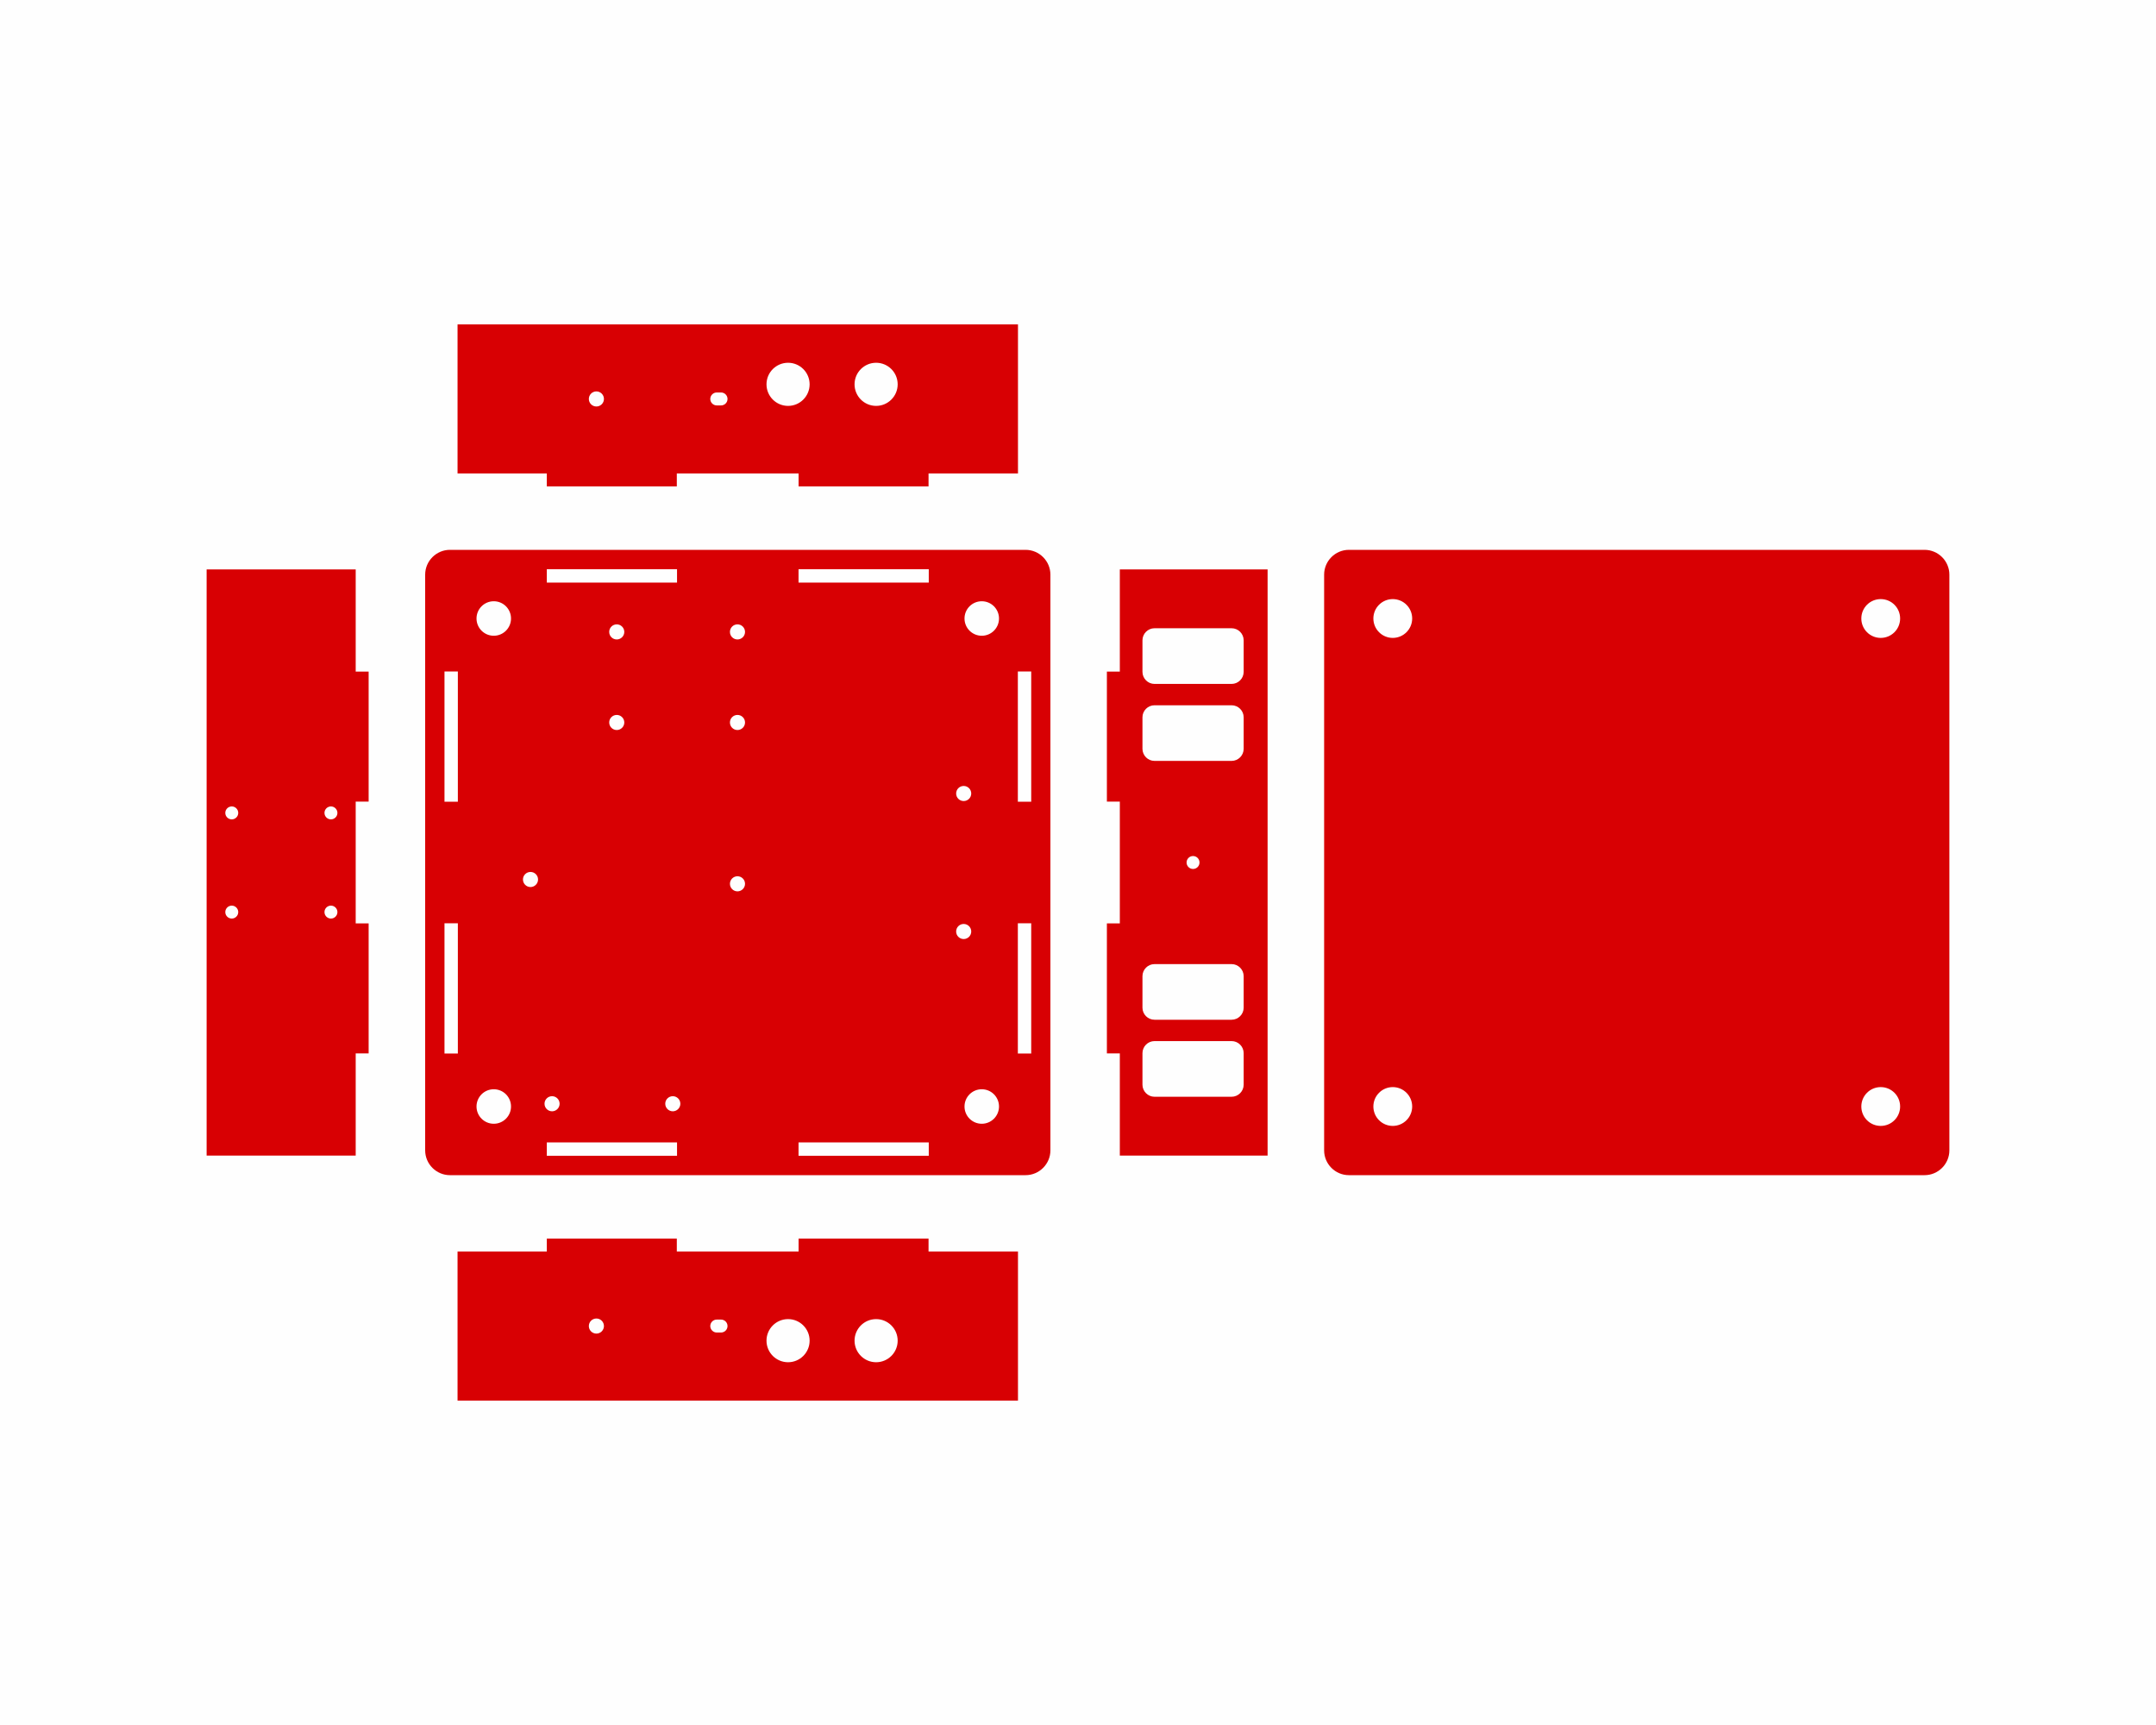<?xml version="1.0" encoding="UTF-8"?>
<!DOCTYPE svg PUBLIC "-//W3C//DTD SVG 1.1//EN" "http://www.w3.org/Graphics/SVG/1.1/DTD/svg11.dtd">
<!-- Creator: CorelDRAW X7 -->
<svg xmlns="http://www.w3.org/2000/svg" xml:space="preserve" width="500mm" height="400mm" version="1.1" style="shape-rendering:geometricPrecision; text-rendering:geometricPrecision; image-rendering:optimizeQuality; fill-rule:evenodd; clip-rule:evenodd"
viewBox="0 0 50000 40000"
 xmlns:xlink="http://www.w3.org/1999/xlink">
 <defs>
  <style type="text/css">
   <![CDATA[
    .fil0 {fill:#FEFEFE}
    .fil1 {fill:#D80003}
   ]]>
  </style>
 </defs>
 <g id="Layer_x0020_1">
  <rect class="fil0" width="50000" height="40000"/>
  <g id="_1681226792432">
   <path class="fil1" d="M11051 14342c0,221 179,400 400,400 221,0 400,-179 400,-400 0,-221 -179,-400 -400,-400 -221,0 -400,179 -400,400zm11317 0c0,221 179,400 400,400 221,0 400,-179 400,-400 0,-221 -179,-400 -400,-400 -221,0 -400,179 -400,400zm-11317 11316c0,221 179,400 400,400 221,0 400,-179 400,-400 0,-221 -179,-400 -400,-400 -221,0 -400,179 -400,400zm3252 -10830c96,0 175,-78 175,-175 0,-97 -79,-175 -175,-175 -97,0 -175,78 -175,175 0,97 78,175 175,175zm2800 0c96,0 175,-78 175,-175 0,-97 -79,-175 -175,-175 -97,0 -175,78 -175,175 0,97 78,175 175,175zm0 2100c96,0 175,-78 175,-175 0,-97 -79,-175 -175,-175 -97,0 -175,78 -175,175 0,97 78,175 175,175zm-2800 0c96,0 175,-78 175,-175 0,-97 -79,-175 -175,-175 -97,0 -175,78 -175,175 0,97 78,175 175,175zm2975 3566c0,-97 -79,-175 -175,-175 -97,0 -175,78 -175,175 0,96 78,175 175,175 96,0 175,-79 175,-175zm-4800 -100c0,-97 -79,-175 -175,-175 -97,0 -175,78 -175,175 0,96 78,175 175,175 96,0 175,-79 175,-175zm500 5200c0,-97 -79,-175 -175,-175 -97,0 -175,78 -175,175 0,96 78,175 175,175 96,0 175,-79 175,-175zm2800 0c0,-97 -79,-175 -175,-175 -97,0 -175,78 -175,175 0,96 78,175 175,175 96,0 175,-79 175,-175zm6571 -4169c96,0 175,78 175,175 0,97 -79,175 -175,175 -97,0 -175,-78 -175,-175 0,-97 78,-175 175,-175zm0 -3200c96,0 175,78 175,175 0,97 -79,175 -175,175 -97,0 -175,-78 -175,-175 0,-97 78,-175 175,-175zm19 7433c0,221 179,400 400,400 221,0 400,-179 400,-400 0,-221 -179,-400 -400,-400 -221,0 -400,179 -400,400zm1992 -12333l0 13350c0,316 -259,575 -575,575l-13351 0c-316,0 -574,-259 -574,-575l0 -13350c0,-316 258,-575 574,-575l13351 0c316,0 575,259 575,575zm-445 2246l-310 0 0 3020 310 0 0 -3020zm0 5838l-310 0 0 3020 310 0 0 -3020zm-5396 5082l0 310 3020 0 0 -310 -3020 0zm-5838 0l0 310 3020 0 0 -310 -3020 0zm5838 -13292l0 310 3020 0 0 -310 -3020 0zm-5838 0l0 310 3020 0 0 -310 -3020 0zm-2063 2372l-310 0 0 3020 310 0 0 -3020zm0 5838l-310 0 0 3020 310 0 0 -3020z"/>
   <path class="fil1" d="M31850 14342c0,248 201,450 450,450 248,0 450,-202 450,-450 0,-249 -202,-450 -450,-450 -249,0 -450,201 -450,450zm11316 0c0,248 201,450 450,450 249,0 450,-202 450,-450 0,-249 -201,-450 -450,-450 -249,0 -450,201 -450,450zm-11316 11316c0,249 201,450 450,450 248,0 450,-201 450,-450 0,-248 -202,-450 -450,-450 -249,0 -450,202 -450,450zm11316 0c0,249 201,450 450,450 249,0 450,-201 450,-450 0,-248 -201,-450 -450,-450 -249,0 -450,202 -450,450zm2042 -12333l0 13350c0,316 -259,575 -575,575l-13351 0c-316,0 -574,-259 -574,-575l0 -13350c0,-316 258,-575 574,-575l13351 0c316,0 575,259 575,575z"/>
   <path class="fil1" d="M16872 9251l0 0c0,83 -67,150 -150,150l-100 0c-82,0 -150,-67 -150,-150l0 0c0,-82 68,-150 150,-150l100 0c83,0 150,68 150,150zm-3041 -175c96,0 175,78 175,175 0,97 -79,175 -175,175 -97,0 -175,-78 -175,-175 0,-97 78,-175 175,-175zm-3220 1903l0 -3456 12997 0 0 3456 -2074 0 0 300 -3014 0 0 -300 -2824 0 0 300 -3015 0 0 -300 -2070 0zm8165 -2067c0,-276 -224,-500 -500,-500 -276,0 -500,224 -500,500 0,276 224,500 500,500 276,0 500,-224 500,-500zm2042 0c0,-276 -224,-500 -500,-500 -276,0 -500,224 -500,500 0,276 224,500 500,500 276,0 500,-224 500,-500z"/>
   <path class="fil1" d="M16872 30749l0 0c0,-83 -67,-150 -150,-150l-100 0c-82,0 -150,67 -150,150l0 0c0,82 68,150 150,150l100 0c83,0 150,-68 150,-150zm-3041 175c96,0 175,-78 175,-175 0,-97 -79,-175 -175,-175 -97,0 -175,78 -175,175 0,97 78,175 175,175zm-3220 -1903l0 3456 12997 0 0 -3456 -2074 0 0 -300 -3014 0 0 300 -2824 0 0 -300 -3015 0 0 300 -2070 0zm8165 2067c0,276 -224,500 -500,500 -276,0 -500,-224 -500,-500 0,-276 224,-500 500,-500 276,0 500,224 500,500zm2042 0c0,276 -224,500 -500,500 -276,0 -500,-224 -500,-500 0,-276 224,-500 500,-500 276,0 500,224 500,500z"/>
   <path class="fil1" d="M5375 19000c82,0 150,-67 150,-150 0,-83 -68,-150 -150,-150 -83,0 -150,67 -150,150 0,83 67,150 150,150zm2874 -412l300 0 0 -3014 -300 0 0 -2370 -3457 0 0 13592 3457 0 0 -2370 300 0 0 -3014 -300 0 0 -2824zm-2874 2712c82,0 150,-67 150,-150 0,-83 -68,-150 -150,-150 -83,0 -150,67 -150,150 0,83 67,150 150,150zm2300 -2300c82,0 150,-67 150,-150 0,-83 -68,-150 -150,-150 -83,0 -150,67 -150,150 0,83 67,150 150,150zm0 2300c82,0 150,-67 150,-150 0,-83 -68,-150 -150,-150 -83,0 -150,67 -150,150 0,83 67,150 150,150z"/>
   <path class="fil1" d="M26495 25152l0 -731c0,-154 126,-280 279,-280l1788 0c154,0 280,126 280,280l0 731c0,154 -126,280 -280,280l-1788 0c-153,0 -279,-126 -279,-280zm0 -1785l0 -731c0,-154 126,-280 279,-280l1788 0c154,0 280,126 280,280l0 731c0,154 -126,279 -280,279l-1788 0c-153,0 -279,-125 -279,-279zm0 -8519l0 731c0,154 126,280 279,280l1788 0c154,0 280,-126 280,-280l0 -731c0,-154 -126,-280 -280,-280l-1788 0c-153,0 -279,126 -279,280zm-825 3740l300 0 0 2824 -300 0 0 3014 300 0 0 2370 3427 0 0 -13592 -3427 0 0 2370 -300 0 0 3014zm825 -1955l0 731c0,154 126,280 279,280l1788 0c154,0 280,-126 280,-280l0 -731c0,-154 -126,-279 -280,-279l-1788 0c-153,0 -279,125 -279,279zm1173 3517c83,0 150,-67 150,-150 0,-83 -67,-150 -150,-150 -83,0 -150,67 -150,150 0,83 67,150 150,150z"/>
  </g>
 </g>
</svg>
